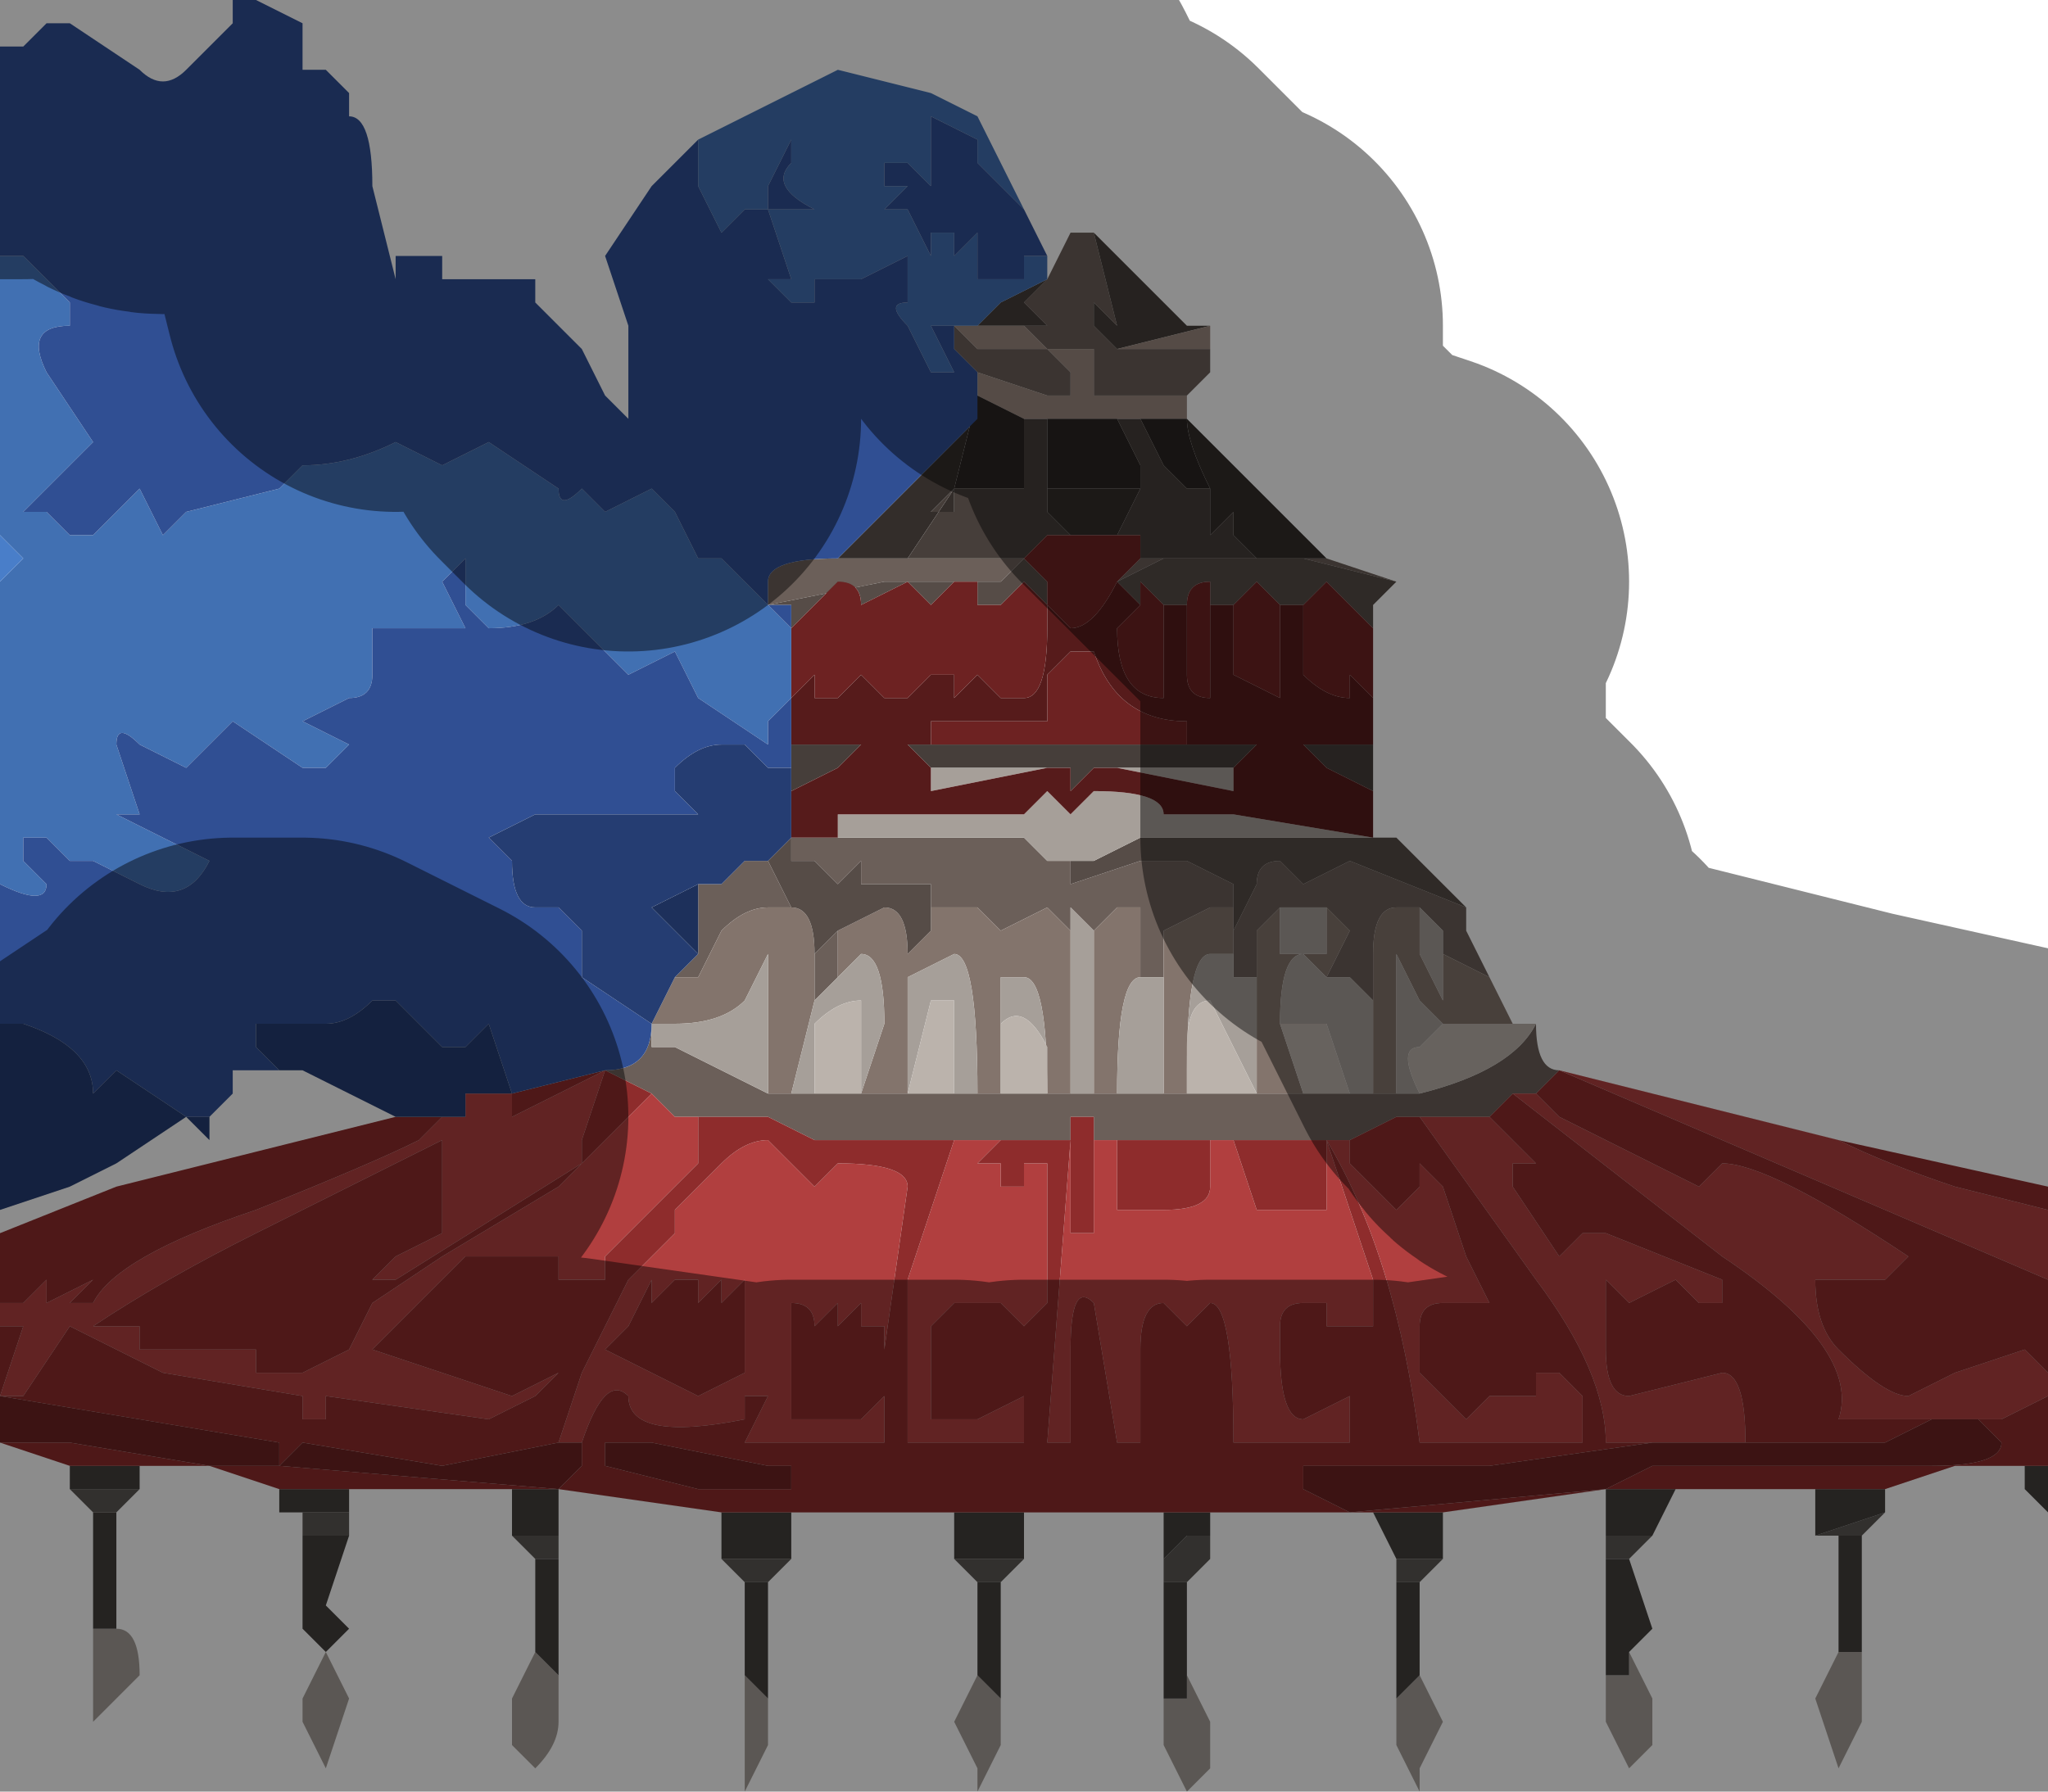<?xml version="1.0" encoding="UTF-8" standalone="no"?>
<svg xmlns:xlink="http://www.w3.org/1999/xlink" height="3.85px" width="4.4px" xmlns="http://www.w3.org/2000/svg">
  <g transform="matrix(1.0, 0.0, 0.0, 1.0, 2.2, 2.2)">
    <path d="M0.1 -1.7 L0.15 -1.7 0.2 -1.5 0.15 -1.55 0.15 -1.5 0.2 -1.45 0.15 -1.45 0.05 -1.45 0.0 -1.5 0.05 -1.5 0.0 -1.55 0.05 -1.6 0.1 -1.7 M0.4 -1.45 L0.4 -1.4 0.4 -1.4 0.35 -1.35 0.15 -1.35 0.15 -1.45 0.3 -1.45 0.4 -1.45 M0.65 -1.0 L0.8 -0.95 0.6 -1.0 0.4 -1.0 0.3 -1.0 0.2 -0.95 0.25 -1.0 0.25 -1.0 0.5 -1.0 0.55 -1.0 0.65 -1.0 0.65 -1.0 M0.95 -0.25 L0.95 -0.2 1.0 -0.1 0.9 -0.15 0.9 -0.2 0.85 -0.25 0.8 -0.25 Q0.75 -0.25 0.75 -0.15 L0.75 -0.05 0.7 -0.1 0.65 -0.1 0.7 -0.2 0.65 -0.25 0.65 -0.25 0.55 -0.25 0.55 -0.25 0.5 -0.2 0.5 -0.1 0.45 -0.1 0.45 -0.15 0.45 -0.2 0.5 -0.3 Q0.5 -0.35 0.55 -0.35 L0.6 -0.3 0.7 -0.35 0.95 -0.25 M1.1 0.0 Q1.1 0.1 1.15 0.1 L1.1 0.15 1.05 0.15 1.0 0.2 0.85 0.2 0.8 0.2 0.7 0.25 0.65 0.25 0.6 0.25 0.55 0.25 0.45 0.25 0.4 0.25 0.35 0.25 0.2 0.25 0.15 0.25 0.15 0.2 0.1 0.2 0.1 0.25 -0.05 0.25 -0.1 0.25 -0.15 0.25 -0.3 0.25 -0.3 0.25 -0.35 0.25 -0.4 0.25 -0.45 0.25 -0.55 0.2 -0.6 0.2 -0.65 0.2 -0.7 0.2 -0.75 0.2 -0.75 0.2 -0.8 0.15 -0.9 0.1 Q-0.8 0.1 -0.8 0.0 L-0.8 0.05 -0.75 0.05 -0.75 0.05 -0.55 0.15 -0.5 0.15 -0.45 0.15 -0.4 0.15 -0.35 0.15 -0.25 0.15 -0.15 0.15 -0.1 0.15 -0.05 0.15 0.0 0.15 0.05 0.15 0.1 0.15 0.15 0.15 0.2 0.15 0.3 0.15 0.35 0.15 0.5 0.15 0.6 0.15 0.65 0.15 0.7 0.15 0.75 0.15 0.8 0.15 0.85 0.15 Q1.05 0.1 1.1 0.0 M-0.15 -1.5 L-0.1 -1.45 -0.05 -1.45 -0.05 -1.45 0.0 -1.45 0.0 -1.45 0.05 -1.45 0.1 -1.4 0.1 -1.4 0.1 -1.35 0.05 -1.35 -0.1 -1.4 -0.15 -1.45 -0.15 -1.45 -0.15 -1.5 M0.0 -1.0 L0.0 -1.0 -0.05 -0.95 -0.05 -0.95 -0.1 -0.95 -0.2 -0.95 -0.2 -0.95 -0.3 -0.95 -0.55 -0.9 -0.55 -0.95 Q-0.55 -1.0 -0.4 -1.0 L-0.35 -1.0 -0.3 -1.0 -0.25 -1.0 -0.05 -1.0 0.0 -1.0 0.0 -1.0 M0.1 -0.35 L0.1 -0.3 0.25 -0.35 0.35 -0.35 0.45 -0.3 0.45 -0.25 0.4 -0.25 0.3 -0.2 0.3 -0.1 0.25 -0.1 0.25 -0.15 0.25 -0.25 0.2 -0.25 0.15 -0.2 0.1 -0.25 0.1 -0.2 0.05 -0.25 -0.05 -0.2 -0.1 -0.25 -0.2 -0.25 -0.2 -0.3 -0.25 -0.3 -0.3 -0.3 -0.35 -0.3 -0.35 -0.35 -0.4 -0.3 -0.45 -0.35 -0.5 -0.35 -0.5 -0.4 -0.45 -0.4 -0.4 -0.4 -0.15 -0.4 -0.05 -0.4 0.0 -0.4 0.05 -0.35 0.1 -0.35 M-0.7 -0.3 L-0.65 -0.3 -0.6 -0.35 -0.55 -0.35 -0.5 -0.25 -0.55 -0.25 Q-0.6 -0.25 -0.65 -0.2 L-0.7 -0.1 -0.75 -0.1 -0.7 -0.15 -0.7 -0.3 M-0.45 -0.05 L-0.45 -0.15 -0.4 -0.2 -0.4 -0.1 -0.4 -0.1 Q-0.45 -0.05 -0.45 -0.05 M-0.25 0.15 L-0.25 0.15 M-0.35 0.15 L-0.35 0.15 M-0.8 0.0 L-0.8 0.0 M-0.9 0.1 L-0.9 0.1 -0.9 0.1" fill="#6b5f59" fill-rule="evenodd" stroke="none"/>
    <path d="M0.05 -1.6 L0.1 -1.7 0.05 -1.6 0.0 -1.55 0.05 -1.5 0.0 -1.5 -0.1 -1.5 -0.1 -1.5 -0.05 -1.55 -0.05 -1.55 0.05 -1.6 M0.15 -1.7 L0.3 -1.55 0.3 -1.55 0.35 -1.5 0.4 -1.5 0.2 -1.45 0.15 -1.5 0.15 -1.55 0.2 -1.5 0.15 -1.7 M0.75 -0.6 L0.75 -0.5 0.65 -0.55 0.6 -0.6 0.75 -0.6 M0.0 -1.3 L0.05 -1.3 0.05 -1.15 0.05 -1.1 0.1 -1.05 0.05 -1.05 0.0 -1.0 0.0 -1.0 -0.05 -1.0 -0.25 -1.0 -0.15 -1.15 -0.15 -1.15 -0.2 -1.1 -0.15 -1.1 -0.15 -1.15 0.0 -1.15 0.0 -1.3 M0.2 -1.3 L0.2 -1.3 0.25 -1.3 0.3 -1.2 0.35 -1.15 0.4 -1.15 0.4 -1.05 0.45 -1.1 0.45 -1.05 0.5 -1.0 0.25 -1.0 0.25 -1.05 0.2 -1.05 0.25 -1.15 0.25 -1.2 0.2 -1.3 M-0.5 -0.6 L-0.35 -0.6 -0.4 -0.55 -0.5 -0.5 -0.5 -0.6 M-0.2 -0.6 L0.35 -0.6 0.5 -0.6 0.45 -0.55 0.2 -0.55 0.15 -0.55 0.1 -0.5 0.1 -0.55 0.05 -0.55 -0.2 -0.55 -0.2 -0.55 -0.25 -0.6 -0.2 -0.6" fill="#463e3a" fill-rule="evenodd" stroke="none"/>
    <path d="M0.4 -1.5 L0.4 -1.45 0.3 -1.45 0.15 -1.45 0.15 -1.35 0.35 -1.35 0.35 -1.35 0.35 -1.3 0.25 -1.3 0.2 -1.3 0.2 -1.3 0.05 -1.3 0.05 -1.3 0.0 -1.3 -0.1 -1.35 -0.1 -1.4 0.05 -1.35 0.1 -1.35 0.1 -1.4 0.1 -1.4 0.05 -1.45 0.0 -1.45 0.0 -1.45 -0.05 -1.45 -0.05 -1.45 -0.1 -1.45 -0.15 -1.5 -0.1 -1.5 0.0 -1.5 0.05 -1.45 0.15 -1.45 0.2 -1.45 0.4 -1.5 M-0.1 -1.35 L-0.1 -1.35" fill="#9a8980" fill-rule="evenodd" stroke="none"/>
    <path d="M0.35 -1.35 L0.35 -1.3 0.4 -1.25 0.5 -1.15 0.55 -1.1 0.55 -1.1 0.6 -1.05 0.6 -1.05 0.65 -1.0 0.65 -1.0 0.55 -1.0 0.5 -1.0 0.45 -1.05 0.45 -1.1 0.4 -1.05 0.4 -1.15 0.4 -1.15 Q0.35 -1.25 0.35 -1.3 L0.35 -1.35 M-0.1 -1.35 L-0.1 -1.35 -0.15 -1.15 -0.15 -1.1 -0.2 -1.1 -0.15 -1.15 -0.15 -1.15 -0.25 -1.0 -0.3 -1.0 -0.35 -1.0 -0.4 -1.0 -0.35 -1.05 -0.35 -1.05 -0.3 -1.1 -0.3 -1.1 -0.25 -1.15 -0.15 -1.25 -0.1 -1.3 -0.1 -1.35 M0.05 -1.15 L0.05 -1.15 0.1 -1.15 0.2 -1.15 0.25 -1.15 0.2 -1.05 0.2 -1.05 0.15 -1.05 0.1 -1.05 0.05 -1.1 0.05 -1.15" fill="#332d2a" fill-rule="evenodd" stroke="none"/>
    <path d="M-0.1 -1.35 L0.0 -1.3 0.0 -1.15 -0.15 -1.15 -0.1 -1.35 M0.05 -1.3 L0.05 -1.3 0.2 -1.3 0.25 -1.2 0.25 -1.15 0.2 -1.15 0.1 -1.15 0.05 -1.15 0.05 -1.15 0.05 -1.3 M0.25 -1.3 L0.35 -1.3 Q0.35 -1.25 0.4 -1.15 L0.4 -1.15 0.35 -1.15 0.3 -1.2 0.25 -1.3" fill="#2a2522" fill-rule="evenodd" stroke="none"/>
    <path d="M1.0 -0.1 L1.05 0.0 1.0 0.0 1.0 0.0 0.9 0.0 0.85 -0.05 0.8 -0.15 0.8 0.15 0.75 0.15 0.75 -0.05 0.75 -0.15 Q0.75 -0.25 0.8 -0.25 L0.85 -0.25 0.85 -0.15 0.9 -0.05 0.9 -0.15 1.0 -0.1 M-0.2 -0.25 L-0.1 -0.25 -0.05 -0.2 0.05 -0.25 0.1 -0.2 0.1 0.15 0.05 0.15 Q0.05 -0.1 0.0 -0.1 L-0.05 -0.1 -0.05 0.0 -0.05 0.15 -0.1 0.15 Q-0.1 -0.15 -0.15 -0.15 L-0.25 -0.1 -0.25 0.15 -0.35 0.15 -0.3 0.0 Q-0.3 -0.15 -0.35 -0.15 L-0.4 -0.1 -0.4 -0.2 -0.3 -0.25 Q-0.25 -0.25 -0.25 -0.15 L-0.2 -0.2 -0.2 -0.25 M0.15 -0.2 L0.2 -0.25 0.25 -0.25 0.25 -0.15 0.25 -0.1 0.25 -0.1 Q0.2 -0.1 0.2 0.15 L0.15 0.15 Q0.15 -0.1 0.15 -0.2 M0.3 -0.1 L0.3 -0.2 0.4 -0.25 0.45 -0.25 0.45 -0.2 0.45 -0.15 0.4 -0.15 Q0.35 -0.15 0.35 0.1 L0.35 0.15 0.3 0.15 0.3 -0.1 M0.5 -0.1 L0.5 -0.2 0.55 -0.25 Q0.55 -0.15 0.55 -0.15 L0.65 -0.15 0.65 -0.25 0.7 -0.2 0.65 -0.1 0.6 -0.15 Q0.55 -0.15 0.55 0.0 L0.55 0.0 0.6 0.15 0.5 0.15 0.5 -0.1 M-0.75 -0.1 L-0.7 -0.1 -0.65 -0.2 Q-0.6 -0.25 -0.55 -0.25 L-0.5 -0.25 Q-0.45 -0.25 -0.45 -0.15 L-0.45 -0.05 -0.5 0.15 -0.55 0.15 -0.55 -0.15 -0.6 -0.05 Q-0.65 0.0 -0.75 0.0 L-0.75 0.0 -0.8 0.0 -0.75 -0.1" fill="#83746c" fill-rule="evenodd" stroke="none"/>
    <path d="M0.8 -0.95 L0.8 -0.95 0.75 -0.9 0.75 -0.85 0.7 -0.9 0.65 -0.95 0.6 -0.9 0.55 -0.9 0.5 -0.95 0.45 -0.9 0.45 -0.9 0.4 -0.9 0.4 -0.95 Q0.35 -0.95 0.35 -0.9 L0.3 -0.9 0.25 -0.95 0.25 -0.9 0.2 -0.95 0.3 -1.0 0.4 -1.0 0.6 -1.0 0.8 -0.95 M0.75 -0.4 L0.8 -0.4 0.85 -0.35 0.9 -0.3 0.95 -0.25 0.7 -0.35 0.6 -0.3 0.55 -0.35 Q0.5 -0.35 0.5 -0.3 L0.45 -0.2 0.45 -0.25 0.45 -0.3 0.35 -0.35 0.25 -0.35 0.1 -0.3 0.1 -0.35 0.15 -0.35 0.25 -0.4 0.3 -0.4 0.4 -0.4 0.7 -0.4 0.75 -0.4 M0.05 -0.9 L0.05 -0.9 0.0 -0.95 -0.05 -0.9 -0.1 -0.9 -0.1 -0.95 -0.15 -0.95 -0.15 -0.95 -0.2 -0.9 -0.2 -0.9 -0.25 -0.95 -0.25 -0.95 -0.35 -0.9 Q-0.35 -0.95 -0.4 -0.95 L-0.45 -0.9 -0.45 -0.9 -0.5 -0.85 -0.5 -0.9 -0.55 -0.9 -0.3 -0.95 -0.2 -0.95 -0.2 -0.95 -0.1 -0.95 -0.05 -0.95 -0.05 -0.95 0.0 -1.0 0.05 -0.95 0.05 -0.9 M0.2 -0.95 L0.2 -0.95 M-0.5 -0.4 L-0.5 -0.35 -0.45 -0.35 -0.4 -0.3 -0.35 -0.35 -0.35 -0.3 -0.3 -0.3 -0.25 -0.3 -0.2 -0.3 -0.2 -0.25 -0.2 -0.2 -0.25 -0.15 Q-0.25 -0.25 -0.3 -0.25 L-0.4 -0.2 -0.45 -0.15 Q-0.45 -0.25 -0.5 -0.25 L-0.55 -0.35 -0.5 -0.4 -0.5 -0.4 -0.5 -0.4" fill="#564c47" fill-rule="evenodd" stroke="none"/>
    <path d="M0.75 -0.4 L0.75 -0.4 0.7 -0.4 0.4 -0.4 0.3 -0.4 0.25 -0.4 0.15 -0.35 0.1 -0.35 0.05 -0.35 0.0 -0.4 -0.05 -0.4 -0.15 -0.4 -0.4 -0.4 -0.45 -0.4 -0.5 -0.4 -0.4 -0.4 -0.4 -0.45 -0.2 -0.45 -0.1 -0.45 -0.05 -0.45 0.0 -0.45 0.05 -0.5 0.1 -0.45 0.15 -0.5 Q0.3 -0.5 0.3 -0.45 L0.35 -0.45 0.45 -0.45 0.75 -0.4 M1.8 1.35 L1.8 1.5 1.75 1.6 1.7 1.45 1.75 1.35 Q1.75 1.35 1.8 1.35 M1.3 1.35 L1.35 1.45 1.35 1.55 1.3 1.6 1.25 1.5 1.25 1.4 1.3 1.4 1.3 1.35 M0.85 1.4 L0.9 1.5 0.85 1.6 0.85 1.65 0.8 1.55 Q0.8 1.45 0.8 1.45 L0.85 1.4 M0.35 1.4 L0.4 1.5 0.4 1.6 0.35 1.65 0.3 1.55 Q0.3 1.45 0.3 1.45 L0.35 1.45 0.35 1.4 M-0.05 1.45 Q-0.05 1.45 -0.05 1.55 L-0.1 1.65 -0.1 1.6 -0.15 1.5 -0.1 1.4 -0.05 1.45 -0.05 1.45 M-0.55 1.45 L-0.55 1.55 -0.6 1.65 -0.6 1.5 -0.6 1.4 -0.55 1.45 -0.55 1.45 M-1.0 1.4 Q-1.0 1.4 -1.0 1.5 -1.0 1.55 -1.05 1.6 L-1.1 1.55 -1.1 1.45 -1.05 1.35 -1.0 1.4 M-1.5 1.35 L-1.45 1.45 -1.5 1.6 -1.55 1.5 -1.55 1.45 -1.5 1.35 -1.5 1.35 M-1.95 1.3 Q-1.9 1.3 -1.9 1.4 L-2.0 1.5 -2.0 1.4 -2.0 1.3 -1.95 1.3 -1.95 1.3 M0.45 -0.55 L0.45 -0.5 0.2 -0.55 0.45 -0.55 M0.05 -0.55 L-0.2 -0.5 -0.2 -0.55 0.05 -0.55 M0.1 -0.2 L0.1 -0.25 0.15 -0.2 Q0.15 -0.1 0.15 0.15 L0.1 0.15 0.1 -0.2 M0.25 -0.1 L0.3 -0.1 0.3 0.15 0.2 0.15 Q0.2 -0.1 0.25 -0.1 L0.25 -0.1 M0.35 0.1 Q0.35 -0.15 0.4 -0.15 L0.45 -0.15 0.45 -0.1 0.5 -0.1 0.5 0.15 0.45 0.05 0.4 -0.05 Q0.35 -0.05 0.35 0.05 L0.35 0.1 M0.55 -0.25 L0.55 -0.25 0.65 -0.25 0.65 -0.25 0.65 -0.15 0.55 -0.15 Q0.55 -0.15 0.55 -0.25 M0.65 -0.1 L0.7 -0.1 0.75 -0.05 0.75 0.15 0.7 0.15 0.65 0.0 0.55 0.0 Q0.55 -0.15 0.6 -0.15 L0.65 -0.1 M0.85 -0.25 L0.9 -0.2 0.9 -0.15 0.9 -0.05 0.85 -0.15 0.85 -0.25 M0.8 0.15 L0.8 -0.15 0.85 -0.05 0.9 0.0 0.85 0.05 Q0.8 0.05 0.85 0.15 L0.8 0.15 M0.05 0.15 L0.05 0.05 Q0.0 -0.05 -0.05 0.0 L-0.05 -0.1 0.0 -0.1 Q0.05 -0.1 0.05 0.15 M-0.5 -0.4 L-0.5 -0.4 -0.5 -0.4 M-0.8 0.0 L-0.75 0.0 -0.75 0.0 Q-0.65 0.0 -0.6 -0.05 L-0.55 -0.15 -0.55 0.15 -0.75 0.05 -0.75 0.05 -0.8 0.05 -0.8 0.0 -0.8 0.0 M-0.5 0.15 L-0.45 -0.05 Q-0.45 -0.05 -0.4 -0.1 L-0.4 -0.1 -0.35 -0.15 Q-0.3 -0.15 -0.3 0.0 L-0.35 0.15 -0.35 -0.05 Q-0.4 -0.05 -0.45 0.0 L-0.45 0.15 -0.5 0.15 M-0.25 0.15 L-0.25 -0.1 -0.15 -0.15 Q-0.1 -0.15 -0.1 0.15 L-0.15 0.15 -0.15 -0.05 -0.2 -0.05 -0.25 0.15 -0.25 0.15 M-0.35 0.15 L-0.35 0.15" fill="#a69f99" fill-rule="evenodd" stroke="none"/>
    <path d="M1.05 0.0 L1.1 0.0 Q1.05 0.1 0.85 0.15 0.8 0.05 0.85 0.05 L0.9 0.0 1.0 0.0 1.0 0.0 1.05 0.0 M0.6 0.15 L0.55 0.0 0.55 0.0 0.65 0.0 0.7 0.15 0.65 0.15 0.6 0.15 M0.35 0.1 L0.35 0.05 Q0.35 -0.05 0.4 -0.05 L0.45 0.05 0.5 0.15 0.35 0.15 0.35 0.1 M-0.05 0.0 Q0.0 -0.05 0.05 0.05 L0.05 0.15 0.0 0.15 -0.05 0.15 -0.05 0.0 M-0.25 0.15 L-0.2 -0.05 -0.15 -0.05 -0.15 0.15 -0.25 0.15 M-0.45 0.15 L-0.45 0.0 Q-0.4 -0.05 -0.35 -0.05 L-0.35 0.15 -0.4 0.15 -0.45 0.15" fill="#bbb3ac" fill-rule="evenodd" stroke="none"/>
    <path d="M1.85 1.05 L1.8 1.1 1.75 1.1 1.7 1.1 1.85 1.05 M1.35 1.1 L1.3 1.15 1.25 1.15 1.25 1.1 1.35 1.1 M0.9 1.15 L0.85 1.2 0.8 1.2 0.8 1.15 0.9 1.15 M0.4 1.1 L0.4 1.15 0.35 1.2 0.3 1.2 0.3 1.15 0.35 1.1 0.4 1.1 M0.0 1.15 L-0.05 1.2 -0.1 1.2 -0.1 1.2 -0.15 1.15 -0.1 1.15 0.0 1.15 M-0.5 1.15 L-0.55 1.2 -0.6 1.2 -0.6 1.2 -0.65 1.15 -0.65 1.15 -0.6 1.15 -0.5 1.15 M-1.0 1.1 L-1.0 1.15 -1.05 1.15 -1.05 1.15 -1.1 1.1 -1.1 1.1 -1.0 1.1 M-1.45 1.05 L-1.45 1.1 -1.5 1.1 -1.55 1.1 -1.55 1.05 -1.6 1.05 -1.45 1.05 M-1.9 1.0 L-1.9 1.0 -1.95 1.05 -2.0 1.05 -2.0 1.05 -2.05 1.0 -1.9 1.0" fill="#5b5753" fill-rule="evenodd" stroke="none"/>
    <path d="M2.2 0.95 L2.2 1.05 2.15 1.0 2.15 0.95 2.2 0.95 M1.85 1.0 L1.85 1.05 1.7 1.1 1.7 1.0 1.85 1.0 M1.8 1.1 L1.8 1.35 Q1.75 1.35 1.75 1.35 L1.75 1.25 1.75 1.1 1.8 1.1 M1.4 1.0 L1.35 1.1 1.25 1.1 1.25 1.0 1.4 1.0 M1.3 1.15 L1.35 1.3 1.3 1.35 1.3 1.4 1.25 1.4 1.25 1.15 1.3 1.15 M0.9 1.05 L0.9 1.15 0.8 1.15 0.75 1.05 0.9 1.05 M0.85 1.2 L0.85 1.4 0.8 1.45 0.8 1.35 0.8 1.2 0.85 1.2 M0.4 1.05 L0.4 1.1 0.35 1.1 0.3 1.15 0.3 1.05 0.4 1.05 M0.35 1.2 L0.35 1.35 0.35 1.4 0.35 1.45 0.3 1.45 0.3 1.35 0.3 1.2 0.35 1.2 M0.0 1.05 L0.0 1.15 -0.1 1.15 -0.15 1.15 -0.15 1.1 -0.15 1.05 0.0 1.05 M-0.05 1.2 L-0.05 1.4 -0.05 1.45 -0.05 1.45 -0.1 1.4 -0.1 1.35 -0.1 1.2 -0.1 1.2 -0.05 1.2 M-0.5 1.05 L-0.5 1.15 -0.6 1.15 -0.65 1.15 -0.65 1.05 -0.5 1.05 M-0.55 1.2 L-0.55 1.4 -0.55 1.45 -0.55 1.45 -0.6 1.4 -0.6 1.35 -0.6 1.2 -0.6 1.2 -0.55 1.2 M-1.0 1.0 L-1.0 1.1 -1.1 1.1 -1.1 1.0 -1.0 1.0 M-1.0 1.15 L-1.0 1.35 -1.0 1.4 -1.05 1.35 -1.05 1.3 -1.05 1.15 -1.05 1.15 -1.0 1.15 M-1.45 1.0 L-1.45 1.05 -1.6 1.05 -1.6 1.0 -1.45 1.0 M-1.45 1.1 L-1.5 1.25 -1.45 1.3 -1.5 1.35 -1.55 1.3 -1.55 1.1 -1.5 1.1 -1.45 1.1 M-1.9 0.95 L-1.9 1.0 -2.05 1.0 -2.05 0.95 -2.0 0.95 -1.9 0.95 M-1.95 1.05 L-1.95 1.25 -1.95 1.3 -1.95 1.3 -2.0 1.3 -2.0 1.05 -2.0 1.05 -1.95 1.05 M-1.5 1.35 L-1.5 1.35" fill="#43403d" fill-rule="evenodd" stroke="none"/>
    <path d="M1.15 0.1 L1.75 0.25 Q1.85 0.3 2.0 0.35 L2.2 0.4 2.2 0.55 1.15 0.1 M2.2 0.75 L2.2 0.8 2.1 0.85 2.0 0.85 1.75 0.85 Q1.8 0.7 1.5 0.5 L1.05 0.15 1.1 0.15 1.15 0.2 1.45 0.35 1.5 0.3 Q1.6 0.3 1.9 0.5 L1.85 0.55 1.8 0.55 Q1.7 0.55 1.7 0.55 1.7 0.65 1.75 0.7 1.85 0.8 1.9 0.8 L2.0 0.75 2.15 0.7 2.2 0.75 M-2.2 0.65 L-2.2 0.6 -2.15 0.6 -2.1 0.55 -2.1 0.6 -2.0 0.55 -2.0 0.55 -2.05 0.6 -2.05 0.6 -2.0 0.6 Q-1.95 0.5 -1.65 0.4 -1.4 0.3 -1.3 0.25 L-1.25 0.2 -1.25 0.2 -1.2 0.2 -1.2 0.15 -1.1 0.15 -1.1 0.2 -1.0 0.15 -0.9 0.1 -0.95 0.25 -0.95 0.3 -1.35 0.55 -1.4 0.55 -1.35 0.5 -1.25 0.45 -1.25 0.25 -1.65 0.45 Q-1.85 0.55 -2.0 0.65 L-2.0 0.65 -1.9 0.65 -1.9 0.65 -1.9 0.7 -1.8 0.7 -1.75 0.7 -1.75 0.7 -1.65 0.7 -1.65 0.75 -1.6 0.75 -1.55 0.75 -1.45 0.7 -1.4 0.6 -1.25 0.5 -1.0 0.35 -0.9 0.25 -0.9 0.25 -0.8 0.15 -0.75 0.2 -0.75 0.2 -0.7 0.2 -0.7 0.3 -0.9 0.5 -0.9 0.55 -1.0 0.55 -1.0 0.5 Q-1.05 0.5 -1.05 0.5 L-1.15 0.5 -1.2 0.5 -1.3 0.6 -1.4 0.7 -1.1 0.8 -1.0 0.75 -1.05 0.8 -1.05 0.8 -1.15 0.85 -1.5 0.8 -1.5 0.85 -1.55 0.85 -1.55 0.8 -1.85 0.75 -2.05 0.65 -2.15 0.8 -2.2 0.8 -2.15 0.65 -2.2 0.65 M-2.2 0.55 L-2.2 0.55 -2.15 0.55 -2.2 0.55 M1.0 0.2 L1.1 0.3 1.05 0.3 1.05 0.35 1.15 0.5 1.2 0.45 1.25 0.45 1.5 0.55 1.5 0.6 1.45 0.6 1.4 0.55 1.3 0.6 1.25 0.55 1.25 0.65 1.25 0.7 Q1.25 0.8 1.3 0.8 L1.5 0.75 Q1.55 0.75 1.55 0.9 L1.25 0.9 Q1.25 0.75 1.1 0.55 L0.85 0.2 1.0 0.2 M0.7 0.25 L0.7 0.3 0.75 0.35 0.8 0.4 0.85 0.35 0.85 0.3 0.9 0.35 0.95 0.5 1.0 0.6 0.95 0.6 0.9 0.6 Q0.85 0.6 0.85 0.65 L0.85 0.75 0.9 0.8 0.95 0.85 1.0 0.8 1.05 0.8 1.1 0.8 1.1 0.75 1.15 0.75 1.2 0.8 1.2 0.9 0.85 0.9 Q0.8 0.5 0.65 0.25 L0.7 0.4 0.75 0.55 0.75 0.65 0.7 0.65 0.65 0.65 0.65 0.6 0.6 0.6 Q0.55 0.6 0.55 0.65 L0.55 0.7 Q0.55 0.85 0.6 0.85 L0.7 0.8 0.7 0.9 0.5 0.9 0.45 0.9 Q0.45 0.6 0.4 0.6 L0.35 0.65 0.3 0.6 Q0.25 0.6 0.25 0.7 L0.25 0.9 0.2 0.9 0.15 0.6 Q0.1 0.55 0.1 0.7 L0.1 0.9 0.05 0.9 0.1 0.25 0.1 0.2 0.1 0.45 0.15 0.45 0.15 0.2 0.15 0.25 0.2 0.25 0.2 0.4 0.3 0.4 Q0.4 0.4 0.4 0.35 L0.4 0.25 0.45 0.25 0.5 0.4 0.55 0.4 0.65 0.4 0.65 0.25 0.7 0.25 M-0.05 0.25 L-0.1 0.3 -0.1 0.3 -0.05 0.3 -0.05 0.35 0.0 0.35 0.0 0.3 0.05 0.3 0.05 0.6 0.0 0.65 -0.05 0.6 -0.1 0.6 -0.15 0.6 -0.2 0.65 -0.2 0.75 -0.2 0.85 -0.1 0.85 0.0 0.8 0.0 0.9 -0.25 0.9 -0.25 0.55 -0.15 0.25 -0.1 0.25 -0.05 0.25 M-0.35 0.6 L-0.4 0.65 -0.4 0.6 -0.45 0.65 Q-0.45 0.6 -0.5 0.6 L-0.5 0.85 -0.4 0.85 -0.4 0.85 -0.35 0.85 -0.3 0.8 -0.3 0.9 -0.4 0.9 -0.6 0.9 -0.55 0.8 -0.6 0.8 -0.6 0.85 Q-0.85 0.9 -0.85 0.8 -0.9 0.75 -0.95 0.9 L-1.0 0.9 -0.95 0.75 -0.85 0.55 -0.75 0.45 -0.75 0.4 -0.65 0.3 Q-0.6 0.25 -0.55 0.25 -0.55 0.25 -0.45 0.35 L-0.4 0.3 Q-0.25 0.3 -0.25 0.35 L-0.3 0.7 -0.3 0.65 -0.35 0.65 -0.35 0.6 -0.35 0.6 M-0.8 0.6 L-0.8 0.55 -0.85 0.65 -0.9 0.7 -0.7 0.8 -0.6 0.75 -0.6 0.55 Q-0.6 0.55 -0.65 0.6 L-0.65 0.55 -0.7 0.6 -0.7 0.55 -0.75 0.55 -0.8 0.6" fill="#b13f3f" fill-rule="evenodd" stroke="none"/>
    <path d="M1.75 0.25 L2.2 0.35 2.2 0.4 2.0 0.35 Q1.85 0.3 1.75 0.25 M2.2 0.55 L2.2 0.75 2.15 0.7 2.0 0.75 1.9 0.8 Q1.85 0.8 1.75 0.7 1.7 0.65 1.7 0.55 1.7 0.55 1.8 0.55 L1.85 0.55 1.9 0.5 Q1.6 0.3 1.5 0.3 L1.45 0.35 1.15 0.2 1.1 0.15 1.15 0.1 2.2 0.55 M2.2 0.8 L2.2 0.95 2.15 0.95 2.1 0.95 2.0 0.95 1.85 1.0 1.7 1.0 1.4 1.0 1.25 1.0 0.9 1.05 0.75 1.05 0.4 1.05 0.3 1.05 0.2 1.05 0.15 1.05 0.05 1.05 0.0 1.05 -0.15 1.05 -0.5 1.05 -0.65 1.05 -1.0 1.0 -0.95 0.95 -0.95 0.9 -1.0 0.9 -1.25 0.95 -1.55 0.9 -1.6 0.95 -1.6 0.95 -1.0 1.0 -1.1 1.0 -1.45 1.0 -1.6 1.0 -1.6 1.0 -1.75 0.95 -1.85 0.95 -1.85 0.95 -1.9 0.95 -2.0 0.95 -2.05 0.95 -2.2 0.9 -2.2 0.9 -2.05 0.9 -1.75 0.95 -1.6 0.95 -1.6 0.9 -2.2 0.8 -2.2 0.65 -2.15 0.65 -2.2 0.8 -2.15 0.8 -2.05 0.65 -1.85 0.75 -1.55 0.8 -1.55 0.85 -1.5 0.85 -1.5 0.8 -1.15 0.85 -1.05 0.8 -1.05 0.8 -1.0 0.75 -1.1 0.8 -1.4 0.7 -1.3 0.6 -1.2 0.5 -1.15 0.5 -1.05 0.5 Q-1.05 0.5 -1.0 0.5 L-1.0 0.55 -0.9 0.55 -0.9 0.5 -0.7 0.3 -0.7 0.2 -0.65 0.2 -0.6 0.2 -0.55 0.2 -0.45 0.25 -0.4 0.25 -0.35 0.25 -0.3 0.25 -0.3 0.25 -0.15 0.25 -0.25 0.55 -0.25 0.9 0.0 0.9 0.0 0.8 -0.1 0.85 -0.2 0.85 -0.2 0.75 -0.2 0.65 -0.15 0.6 -0.1 0.6 -0.05 0.6 0.0 0.65 0.05 0.6 0.05 0.3 0.0 0.3 0.0 0.35 -0.05 0.35 -0.05 0.3 -0.1 0.3 -0.1 0.3 -0.05 0.25 0.1 0.25 0.05 0.9 0.1 0.9 0.1 0.7 Q0.1 0.55 0.15 0.6 L0.2 0.9 0.25 0.9 0.25 0.7 Q0.25 0.6 0.3 0.6 L0.35 0.65 0.4 0.6 Q0.45 0.6 0.45 0.9 L0.5 0.9 0.7 0.9 0.7 0.8 0.6 0.85 Q0.55 0.85 0.55 0.7 L0.55 0.65 Q0.55 0.6 0.6 0.6 L0.65 0.6 0.65 0.65 0.7 0.65 0.75 0.65 0.75 0.55 0.7 0.4 0.65 0.25 Q0.8 0.5 0.85 0.9 L1.2 0.9 1.2 0.8 1.15 0.75 1.1 0.75 1.1 0.8 1.05 0.8 1.0 0.8 0.95 0.85 0.9 0.8 0.85 0.75 0.85 0.65 Q0.85 0.6 0.9 0.6 L0.95 0.6 1.0 0.6 0.95 0.5 0.9 0.35 0.85 0.3 0.85 0.35 0.8 0.4 0.75 0.35 0.7 0.3 0.7 0.25 0.8 0.2 0.85 0.2 1.1 0.55 Q1.25 0.75 1.25 0.9 L1.55 0.9 Q1.55 0.75 1.5 0.75 L1.3 0.8 Q1.25 0.8 1.25 0.7 L1.25 0.65 1.25 0.55 1.3 0.6 1.4 0.55 1.45 0.6 1.5 0.6 1.5 0.55 1.25 0.45 1.2 0.45 1.15 0.5 1.05 0.35 1.05 0.3 1.1 0.3 1.0 0.2 1.05 0.15 1.5 0.5 Q1.8 0.7 1.75 0.85 L2.0 0.85 2.1 0.85 2.2 0.8 M-2.2 0.6 L-2.2 0.55 -2.2 0.45 -1.95 0.35 -1.35 0.2 -1.25 0.2 -1.25 0.2 -1.3 0.25 Q-1.4 0.3 -1.65 0.4 -1.95 0.5 -2.0 0.6 L-2.05 0.6 -2.05 0.6 -2.0 0.55 -2.0 0.55 -2.1 0.6 -2.1 0.55 -2.15 0.6 -2.2 0.6 M2.05 0.85 L1.95 0.85 1.85 0.9 1.35 0.9 1.0 0.95 0.75 0.95 0.6 0.95 0.6 1.0 0.7 1.05 1.25 1.0 1.35 0.95 1.75 0.95 1.95 0.95 Q2.1 0.95 2.1 0.9 L2.05 0.85 M0.45 0.25 L0.55 0.25 0.6 0.25 0.65 0.25 0.65 0.4 0.55 0.4 0.5 0.4 0.45 0.25 M0.4 0.25 L0.4 0.35 Q0.4 0.4 0.3 0.4 L0.2 0.4 0.2 0.25 0.35 0.25 0.4 0.25 M0.15 0.2 L0.15 0.45 0.1 0.45 0.1 0.2 0.15 0.2 M-1.1 0.15 L-0.9 0.1 -1.0 0.15 -1.1 0.2 -1.1 0.15 M-0.35 0.6 L-0.35 0.6 -0.35 0.65 -0.3 0.65 -0.3 0.7 -0.25 0.35 Q-0.25 0.3 -0.4 0.3 L-0.45 0.35 Q-0.55 0.25 -0.55 0.25 -0.6 0.25 -0.65 0.3 L-0.75 0.4 -0.75 0.45 -0.85 0.55 -0.95 0.75 -1.0 0.9 -0.95 0.9 Q-0.9 0.75 -0.85 0.8 -0.85 0.9 -0.6 0.85 L-0.6 0.8 -0.55 0.8 -0.6 0.9 -0.4 0.9 -0.3 0.9 -0.3 0.8 -0.35 0.85 -0.4 0.85 -0.4 0.85 -0.5 0.85 -0.5 0.6 Q-0.45 0.6 -0.45 0.65 L-0.4 0.6 -0.4 0.65 -0.35 0.6 M-0.8 0.15 L-0.9 0.25 -0.9 0.25 -1.0 0.35 -1.25 0.5 -1.4 0.6 -1.45 0.7 -1.55 0.75 -1.6 0.75 -1.65 0.75 -1.65 0.7 -1.75 0.7 -1.75 0.7 -1.8 0.7 -1.9 0.7 -1.9 0.65 -1.9 0.65 -2.0 0.65 -2.0 0.65 Q-1.85 0.55 -1.65 0.45 L-1.25 0.25 -1.25 0.45 -1.35 0.5 -1.4 0.55 -1.35 0.55 -0.95 0.3 -0.95 0.25 -0.9 0.1 -0.8 0.15 M-0.9 0.1 L-0.9 0.1 -0.9 0.1 M-0.8 0.6 L-0.75 0.55 -0.7 0.55 -0.7 0.6 -0.65 0.55 -0.65 0.6 Q-0.6 0.55 -0.6 0.55 L-0.6 0.75 -0.7 0.8 -0.9 0.7 -0.85 0.65 -0.8 0.55 -0.8 0.6 M-0.9 0.9 L-0.9 0.95 -0.7 1.0 -0.5 1.0 -0.5 0.95 -0.55 0.95 -0.8 0.9 -0.9 0.9 M-2.2 0.55 L-2.15 0.55 -2.2 0.55" fill="#8e2c2c" fill-rule="evenodd" stroke="none"/>
    <path d="M0.75 -0.85 L0.75 -0.85 0.75 -0.7 0.7 -0.75 0.7 -0.7 Q0.65 -0.7 0.6 -0.75 L0.6 -0.9 0.65 -0.95 0.7 -0.9 0.75 -0.85 M-2.2 0.9 L-2.2 0.8 -1.6 0.9 -1.6 0.95 -1.75 0.95 -2.05 0.9 -2.2 0.9 M0.25 -1.0 L0.25 -1.0 0.2 -0.95 Q0.15 -0.85 0.1 -0.85 L0.05 -0.9 0.05 -0.9 0.05 -0.85 Q0.05 -0.7 0.0 -0.7 L-0.05 -0.7 -0.1 -0.75 -0.15 -0.7 -0.15 -0.75 -0.2 -0.75 -0.25 -0.7 -0.3 -0.7 -0.35 -0.75 -0.4 -0.7 -0.4 -0.7 -0.45 -0.7 -0.45 -0.75 -0.5 -0.7 -0.5 -0.85 -0.45 -0.9 -0.45 -0.9 -0.4 -0.95 Q-0.35 -0.95 -0.35 -0.9 L-0.25 -0.95 -0.25 -0.95 -0.2 -0.9 -0.2 -0.9 -0.15 -0.95 -0.15 -0.95 -0.1 -0.95 -0.1 -0.9 -0.05 -0.9 0.0 -0.95 0.05 -0.9 0.05 -0.95 0.0 -1.0 0.0 -1.0 0.05 -1.05 0.1 -1.05 0.15 -1.05 0.2 -1.05 0.2 -1.05 0.25 -1.05 0.25 -1.0 M0.55 -0.9 L0.55 -0.7 0.45 -0.75 0.45 -0.9 0.45 -0.9 0.5 -0.95 0.55 -0.9 M0.4 -0.9 L0.4 -0.7 0.4 -0.7 Q0.35 -0.7 0.35 -0.75 L0.35 -0.9 Q0.35 -0.95 0.4 -0.95 L0.4 -0.9 M0.3 -0.9 L0.3 -0.7 Q0.2 -0.7 0.2 -0.85 L0.25 -0.9 0.25 -0.95 0.3 -0.9 M0.2 -0.95 L0.2 -0.95 M-0.2 -0.6 L-0.2 -0.65 -0.05 -0.65 -0.05 -0.65 0.05 -0.65 0.05 -0.75 0.1 -0.8 0.15 -0.8 Q0.2 -0.65 0.35 -0.65 L0.35 -0.6 -0.2 -0.6 M2.05 0.85 L2.1 0.9 Q2.1 0.95 1.95 0.95 L1.75 0.95 1.35 0.95 1.25 1.0 0.7 1.05 0.6 1.0 0.6 0.95 0.75 0.95 1.0 0.95 1.35 0.9 1.85 0.9 1.95 0.85 2.05 0.85 M-0.5 -0.85 L-0.5 -0.85 M-0.95 0.95 L-1.0 1.0 -1.6 0.95 -1.6 0.95 -1.55 0.9 -1.25 0.95 -1.0 0.9 -0.95 0.9 -0.95 0.95 M-0.9 0.9 L-0.8 0.9 -0.55 0.95 -0.5 0.95 -0.5 1.0 -0.7 1.0 -0.9 0.95 -0.9 0.9" fill="#6d2222" fill-rule="evenodd" stroke="none"/>
    <path d="M0.75 -0.65 L0.75 -0.6 0.6 -0.6 0.65 -0.55 0.75 -0.5 0.75 -0.4 0.45 -0.45 0.35 -0.45 0.3 -0.45 Q0.3 -0.5 0.15 -0.5 L0.1 -0.45 0.05 -0.5 0.0 -0.45 -0.05 -0.45 -0.1 -0.45 -0.2 -0.45 -0.4 -0.45 -0.4 -0.4 -0.5 -0.4 -0.5 -0.5 -0.4 -0.55 -0.35 -0.6 -0.5 -0.6 -0.5 -0.7 -0.45 -0.75 -0.45 -0.7 -0.4 -0.7 -0.4 -0.7 -0.35 -0.75 -0.3 -0.7 -0.25 -0.7 -0.2 -0.75 -0.15 -0.75 -0.15 -0.7 -0.1 -0.75 -0.05 -0.7 0.0 -0.7 Q0.05 -0.7 0.05 -0.85 L0.05 -0.9 0.05 -0.9 0.1 -0.85 Q0.15 -0.85 0.2 -0.95 L0.25 -0.9 0.2 -0.85 Q0.2 -0.7 0.3 -0.7 L0.3 -0.9 0.35 -0.9 0.35 -0.75 Q0.35 -0.7 0.4 -0.7 L0.4 -0.7 0.4 -0.9 0.45 -0.9 0.45 -0.75 0.55 -0.7 0.55 -0.9 0.6 -0.9 0.6 -0.75 Q0.65 -0.7 0.7 -0.7 L0.7 -0.75 0.75 -0.7 0.75 -0.65 M0.05 -0.9 L0.05 -0.9 M-0.5 -0.7 L-0.5 -0.7 M0.35 -0.6 L0.35 -0.65 Q0.2 -0.65 0.15 -0.8 L0.1 -0.8 0.05 -0.75 0.05 -0.65 -0.05 -0.65 -0.05 -0.65 -0.2 -0.65 -0.2 -0.6 -0.25 -0.6 -0.2 -0.55 -0.2 -0.55 -0.2 -0.5 0.05 -0.55 0.1 -0.55 0.1 -0.5 0.15 -0.55 0.2 -0.55 0.45 -0.5 0.45 -0.55 0.5 -0.6 0.35 -0.6" fill="#561b1b" fill-rule="evenodd" stroke="none"/>
    <path d="M0.05 -1.65 L0.05 -1.6 -0.05 -1.55 -0.05 -1.55 -0.1 -1.5 -0.1 -1.5 -0.15 -1.5 -0.15 -1.45 -0.15 -1.5 -0.2 -1.5 -0.15 -1.4 -0.2 -1.4 -0.25 -1.5 Q-0.3 -1.55 -0.25 -1.55 L-0.25 -1.65 -0.35 -1.6 -0.35 -1.6 -0.4 -1.6 -0.4 -1.6 -0.45 -1.6 -0.45 -1.55 -0.45 -1.55 -0.5 -1.55 -0.55 -1.6 -0.5 -1.6 -0.55 -1.75 -0.45 -1.75 Q-0.55 -1.8 -0.5 -1.85 L-0.5 -1.9 -0.55 -1.8 -0.55 -1.75 -0.6 -1.75 -0.6 -1.75 -0.65 -1.7 -0.7 -1.8 -0.7 -1.9 -0.6 -1.95 -0.4 -2.05 -0.2 -2.0 -0.1 -1.95 0.0 -1.75 -0.05 -1.8 -0.1 -1.85 -0.1 -1.9 -0.2 -1.95 -0.2 -1.8 -0.25 -1.85 -0.3 -1.85 -0.3 -1.85 -0.3 -1.85 -0.3 -1.8 -0.25 -1.8 -0.3 -1.75 -0.25 -1.75 -0.2 -1.65 -0.2 -1.7 -0.15 -1.7 -0.15 -1.65 -0.1 -1.7 -0.1 -1.6 0.0 -1.6 0.0 -1.65 0.05 -1.65 M-2.2 -0.3 L-2.2 -0.95 -2.15 -1.0 Q-2.15 -1.0 -2.2 -1.05 L-2.15 -1.05 -2.2 -1.05 -2.2 -1.65 -2.15 -1.65 -2.1 -1.6 -2.05 -1.55 -2.05 -1.5 Q-2.15 -1.5 -2.1 -1.4 L-2.0 -1.25 -2.15 -1.1 -2.1 -1.1 -2.05 -1.05 -2.0 -1.05 -1.9 -1.15 -1.85 -1.05 -1.8 -1.1 -1.8 -1.1 -1.6 -1.15 -1.55 -1.2 Q-1.45 -1.2 -1.35 -1.25 L-1.25 -1.2 -1.15 -1.25 -1.0 -1.15 Q-1.0 -1.1 -0.95 -1.15 L-0.95 -1.15 -0.9 -1.1 -0.8 -1.15 -0.75 -1.1 -0.7 -1.0 -0.65 -1.0 -0.5 -0.85 -0.5 -0.7 -0.5 -0.7 -0.55 -0.65 -0.55 -0.6 -0.7 -0.7 -0.75 -0.8 -0.85 -0.75 -1.0 -0.9 Q-1.05 -0.85 -1.15 -0.85 L-1.2 -0.9 -1.2 -1.0 -1.25 -0.95 -1.2 -0.85 -1.2 -0.85 -1.4 -0.85 -1.4 -0.75 Q-1.4 -0.7 -1.45 -0.7 L-1.55 -0.65 -1.45 -0.6 -1.45 -0.6 -1.5 -0.55 -1.55 -0.55 -1.7 -0.65 -1.8 -0.55 -1.9 -0.6 Q-1.95 -0.65 -1.95 -0.6 L-1.9 -0.45 -1.9 -0.45 -1.95 -0.45 -1.75 -0.35 Q-1.8 -0.25 -1.9 -0.3 L-2.0 -0.35 -2.05 -0.35 -2.1 -0.4 -2.15 -0.4 -2.15 -0.4 -2.15 -0.35 -2.1 -0.3 Q-2.1 -0.25 -2.2 -0.3" fill="#4170b2" fill-rule="evenodd" stroke="none"/>
    <path d="M-1.6 0.1 L-1.65 0.1 -1.7 0.1 -1.7 0.15 -1.75 0.2 -1.75 0.2 -1.75 0.2 -1.8 0.2 -1.95 0.1 -1.95 0.1 -2.0 0.15 -2.05 0.15 -2.0 0.15 Q-2.0 0.05 -2.15 0.0 L-2.2 0.0 -2.2 -0.3 Q-2.1 -0.25 -2.1 -0.3 L-2.15 -0.35 -2.15 -0.4 -2.15 -0.4 -2.1 -0.4 -2.05 -0.35 -2.0 -0.35 -1.9 -0.3 Q-1.8 -0.25 -1.75 -0.35 L-1.95 -0.45 -1.9 -0.45 -1.9 -0.45 -1.95 -0.6 Q-1.95 -0.65 -1.9 -0.6 L-1.8 -0.55 -1.7 -0.65 -1.55 -0.55 -1.5 -0.55 -1.45 -0.6 -1.45 -0.6 -1.55 -0.65 -1.45 -0.7 Q-1.4 -0.7 -1.4 -0.75 L-1.4 -0.85 -1.2 -0.85 -1.2 -0.85 -1.25 -0.95 -1.2 -1.0 -1.2 -0.9 -1.15 -0.85 Q-1.05 -0.85 -1.0 -0.9 L-0.85 -0.75 -0.75 -0.8 -0.7 -0.7 -0.55 -0.6 -0.55 -0.65 -0.5 -0.7 -0.5 -0.6 -0.5 -0.5 -0.5 -0.55 -0.55 -0.55 -0.55 -0.55 -0.6 -0.6 -0.65 -0.6 -0.65 -0.6 Q-0.7 -0.6 -0.75 -0.55 L-0.75 -0.5 -0.7 -0.45 -0.8 -0.45 -0.95 -0.45 -1.05 -0.45 -1.15 -0.4 -1.1 -0.35 Q-1.1 -0.25 -1.05 -0.25 L-1.0 -0.25 -0.95 -0.2 -0.95 -0.1 -0.8 0.0 Q-0.8 0.1 -0.9 0.1 L-1.1 0.15 -1.15 0.0 -1.2 0.05 -1.25 0.05 -1.35 -0.05 -1.35 -0.05 -1.4 -0.05 Q-1.45 0.0 -1.5 0.0 L-1.55 0.0 -1.65 0.0 -1.65 0.05 -1.6 0.1 M-2.2 0.15 L-2.2 0.15 -2.15 0.15 -2.15 0.15 -2.2 0.15 M-2.2 -1.65 L-2.2 -2.1 -2.15 -2.1 -2.1 -2.15 -2.05 -2.15 -2.05 -2.15 -1.9 -2.05 Q-1.85 -2.0 -1.8 -2.05 L-1.75 -2.1 -1.75 -2.1 -1.7 -2.15 -1.7 -2.2 -1.65 -2.2 -1.55 -2.15 -1.55 -2.05 -1.5 -2.05 -1.45 -2.0 -1.45 -1.95 Q-1.4 -1.95 -1.4 -1.8 L-1.35 -1.6 -1.35 -1.65 -1.25 -1.65 -1.25 -1.6 -1.2 -1.6 -1.15 -1.6 -1.05 -1.6 -1.05 -1.55 -1.0 -1.5 -0.95 -1.45 -0.9 -1.35 -0.85 -1.3 -0.85 -1.3 -0.85 -1.5 -0.9 -1.65 -0.8 -1.8 -0.7 -1.9 -0.7 -1.8 -0.65 -1.7 -0.6 -1.75 -0.6 -1.75 -0.55 -1.75 -0.55 -1.8 -0.5 -1.9 -0.5 -1.85 Q-0.55 -1.8 -0.45 -1.75 L-0.55 -1.75 -0.5 -1.6 -0.55 -1.6 -0.5 -1.55 -0.45 -1.55 -0.45 -1.55 -0.45 -1.6 -0.4 -1.6 -0.4 -1.6 -0.35 -1.6 -0.35 -1.6 -0.25 -1.65 -0.25 -1.55 Q-0.3 -1.55 -0.25 -1.5 L-0.2 -1.4 -0.15 -1.4 -0.2 -1.5 -0.15 -1.5 -0.15 -1.45 -0.15 -1.45 -0.1 -1.4 -0.1 -1.35 -0.1 -1.3 -0.15 -1.25 -0.25 -1.15 -0.3 -1.1 -0.3 -1.1 -0.35 -1.05 -0.35 -1.05 -0.4 -1.0 Q-0.55 -1.0 -0.55 -0.95 L-0.55 -0.9 -0.5 -0.9 -0.5 -0.85 -0.65 -1.0 -0.7 -1.0 -0.75 -1.1 -0.8 -1.15 -0.9 -1.1 -0.95 -1.15 -0.95 -1.15 Q-1.0 -1.1 -1.0 -1.15 L-1.15 -1.25 -1.25 -1.2 -1.35 -1.25 Q-1.45 -1.2 -1.55 -1.2 L-1.6 -1.15 -1.8 -1.1 -1.8 -1.1 -1.85 -1.05 -1.9 -1.15 -2.0 -1.05 -2.05 -1.05 -2.1 -1.1 -2.15 -1.1 -2.0 -1.25 -2.1 -1.4 Q-2.15 -1.5 -2.05 -1.5 L-2.05 -1.55 -2.1 -1.6 -2.15 -1.65 -2.2 -1.65 M0.0 -1.75 L0.05 -1.65 0.0 -1.65 0.0 -1.6 -0.1 -1.6 -0.1 -1.7 -0.15 -1.65 -0.15 -1.7 -0.2 -1.7 -0.2 -1.65 -0.25 -1.75 -0.3 -1.75 -0.25 -1.8 -0.3 -1.8 -0.3 -1.85 -0.3 -1.85 -0.3 -1.85 -0.25 -1.85 -0.2 -1.8 -0.2 -1.95 -0.1 -1.9 -0.1 -1.85 -0.05 -1.8 0.0 -1.75 M-0.5 -0.85 L-0.5 -0.85" fill="#304f93" fill-rule="evenodd" stroke="none"/>
    <path d="M-2.2 -0.95 L-2.2 -1.05 Q-2.15 -1.0 -2.15 -1.0 L-2.2 -0.95 M-2.2 -1.05 L-2.15 -1.05 -2.2 -1.05" fill="#497ec9" fill-rule="evenodd" stroke="none"/>
    <path d="M-1.35 0.2 L-1.55 0.1 -1.6 0.1 -1.65 0.05 -1.65 0.0 -1.55 0.0 -1.5 0.0 Q-1.45 0.0 -1.4 -0.05 L-1.35 -0.05 -1.35 -0.05 -1.25 0.05 -1.2 0.05 -1.15 0.0 -1.1 0.15 -1.2 0.15 -1.2 0.2 -1.25 0.2 -1.35 0.2 M-1.75 0.2 L-1.75 0.25 -1.8 0.2 -1.95 0.3 -2.05 0.35 -2.2 0.4 -2.2 0.15 -2.2 0.0 -2.15 0.0 Q-2.0 0.05 -2.0 0.15 L-2.05 0.15 -2.0 0.15 -1.95 0.1 -1.95 0.1 -1.8 0.2 -1.75 0.2 -1.75 0.2 M-0.5 -0.5 L-0.5 -0.4 -0.5 -0.4 -0.55 -0.35 -0.6 -0.35 -0.65 -0.3 -0.7 -0.3 -0.7 -0.3 -0.8 -0.25 -0.8 -0.25 -0.7 -0.15 -0.75 -0.1 -0.8 0.0 -0.8 0.0 -0.95 -0.1 -0.95 -0.2 -1.0 -0.25 -1.05 -0.25 Q-1.1 -0.25 -1.1 -0.35 L-1.15 -0.4 -1.05 -0.45 -0.95 -0.45 -0.8 -0.45 -0.7 -0.45 -0.75 -0.5 -0.75 -0.55 Q-0.7 -0.6 -0.65 -0.6 L-0.65 -0.6 -0.6 -0.6 -0.55 -0.55 -0.55 -0.55 -0.5 -0.55 -0.5 -0.5 M-0.5 -0.4 L-0.5 -0.4 M-0.8 0.0 L-0.8 0.0 M-2.2 0.15 L-2.15 0.15 -2.15 0.15 -2.2 0.15" fill="#253d72" fill-rule="evenodd" stroke="none"/>
    <path d="M-0.7 -0.15 L-0.8 -0.25 -0.8 -0.25 -0.7 -0.3 -0.7 -0.3 -0.7 -0.15" fill="#1d305b" fill-rule="evenodd" stroke="none"/>
    <path d="M0.05 -1.65 L0.05 -1.6 0.1 -1.7 0.15 -1.7 0.3 -1.55 0.3 -1.55 0.35 -1.5 0.4 -1.5 0.4 -1.45 0.4 -1.4 0.4 -1.4 0.35 -1.35 0.35 -1.35 0.35 -1.3 0.4 -1.25 0.5 -1.15 0.55 -1.1 0.55 -1.1 0.6 -1.05 0.6 -1.05 0.65 -1.0 0.8 -0.95 0.8 -0.95 0.75 -0.9 0.75 -0.85 0.75 -0.85 0.75 -0.65 0.75 -0.6 0.75 -0.5 0.75 -0.4 0.75 -0.4 0.8 -0.4 0.85 -0.35 0.9 -0.3 0.95 -0.25 0.95 -0.2 1.0 -0.1 1.05 0.0 1.1 0.0 Q1.1 0.1 1.15 0.1 L1.75 0.25 2.2 0.35 M2.2 1.05 L2.15 1.0 2.15 0.95 2.1 0.95 2.0 0.95 1.85 1.0 1.85 1.05 1.8 1.1 1.8 1.35 1.8 1.5 1.75 1.6 1.7 1.45 1.75 1.35 1.75 1.25 1.75 1.1 1.7 1.1 1.7 1.0 1.4 1.0 1.35 1.1 1.3 1.15 1.35 1.3 1.3 1.35 1.35 1.45 1.35 1.55 1.3 1.6 1.25 1.5 1.25 1.4 1.25 1.15 1.25 1.1 1.25 1.0 0.9 1.05 0.9 1.15 0.85 1.2 0.85 1.4 0.9 1.5 0.85 1.6 0.85 1.65 0.8 1.55 Q0.8 1.45 0.8 1.45 L0.8 1.35 0.8 1.2 0.8 1.15 0.75 1.05 0.4 1.05 0.4 1.1 0.4 1.15 0.35 1.2 0.35 1.35 0.35 1.4 0.4 1.5 0.4 1.6 0.35 1.65 0.3 1.55 Q0.3 1.45 0.3 1.45 L0.3 1.35 0.3 1.2 0.3 1.15 0.3 1.05 0.2 1.05 0.15 1.05 0.05 1.05 0.0 1.05 0.0 1.15 -0.05 1.2 -0.05 1.4 -0.05 1.45 Q-0.05 1.45 -0.05 1.55 L-0.1 1.65 -0.1 1.6 -0.15 1.5 -0.1 1.4 -0.1 1.35 -0.1 1.2 -0.15 1.15 -0.15 1.1 -0.15 1.05 -0.5 1.05 -0.5 1.15 -0.55 1.2 -0.55 1.4 -0.55 1.45 -0.55 1.55 -0.6 1.65 -0.6 1.5 -0.6 1.4 -0.6 1.35 -0.6 1.2 -0.65 1.15 -0.65 1.15 -0.65 1.05 -1.0 1.0 -1.0 1.1 -1.0 1.15 -1.0 1.35 -1.0 1.4 Q-1.0 1.4 -1.0 1.5 -1.0 1.55 -1.05 1.6 L-1.1 1.55 -1.1 1.45 -1.05 1.35 -1.05 1.3 -1.05 1.15 -1.1 1.1 -1.1 1.1 -1.1 1.0 -1.45 1.0 -1.45 1.05 -1.45 1.1 -1.5 1.25 -1.45 1.3 -1.5 1.35 -1.45 1.45 -1.5 1.6 -1.55 1.5 -1.55 1.45 -1.5 1.35 -1.55 1.3 -1.55 1.1 -1.55 1.05 -1.6 1.05 -1.6 1.0 -1.6 1.0 -1.75 0.95 -1.85 0.95 -1.85 0.95 -1.9 0.95 -1.9 1.0 -1.9 1.0 -1.95 1.05 -1.95 1.25 -1.95 1.3 Q-1.9 1.3 -1.9 1.4 L-2.0 1.5 -2.0 1.4 -2.0 1.3 -2.0 1.05 -2.05 1.0 -2.05 0.95 -2.2 0.9 M-2.2 0.45 L-1.95 0.35 -1.35 0.2 -1.55 0.1 -1.6 0.1 -1.65 0.1 -1.7 0.1 -1.7 0.15 -1.75 0.2 -1.75 0.2 -1.75 0.25 -1.8 0.2 -1.95 0.3 -2.05 0.35 -2.2 0.4 M-2.2 -2.1 L-2.15 -2.1 -2.1 -2.15 -2.05 -2.15 -2.05 -2.15 -1.9 -2.05 Q-1.85 -2.0 -1.8 -2.05 L-1.75 -2.1 -1.75 -2.1 -1.7 -2.15 -1.7 -2.2 -1.65 -2.2 -1.55 -2.15 -1.55 -2.05 -1.5 -2.05 -1.45 -2.0 -1.45 -1.95 Q-1.4 -1.95 -1.4 -1.8 L-1.35 -1.6 -1.35 -1.65 -1.25 -1.65 -1.25 -1.6 -1.2 -1.6 -1.15 -1.6 -1.05 -1.6 -1.05 -1.55 -1.0 -1.5 -0.95 -1.45 -0.9 -1.35 -0.85 -1.3 -0.85 -1.3 -0.85 -1.5 -0.9 -1.65 -0.8 -1.8 -0.7 -1.9 -0.6 -1.95 -0.4 -2.05 -0.2 -2.0 -0.1 -1.95 0.0 -1.75 0.05 -1.65" fill="none" stroke="#000000" stroke-linecap="round" stroke-linejoin="round" stroke-opacity="0.451" stroke-width="1.0"/>
  </g>
</svg>
